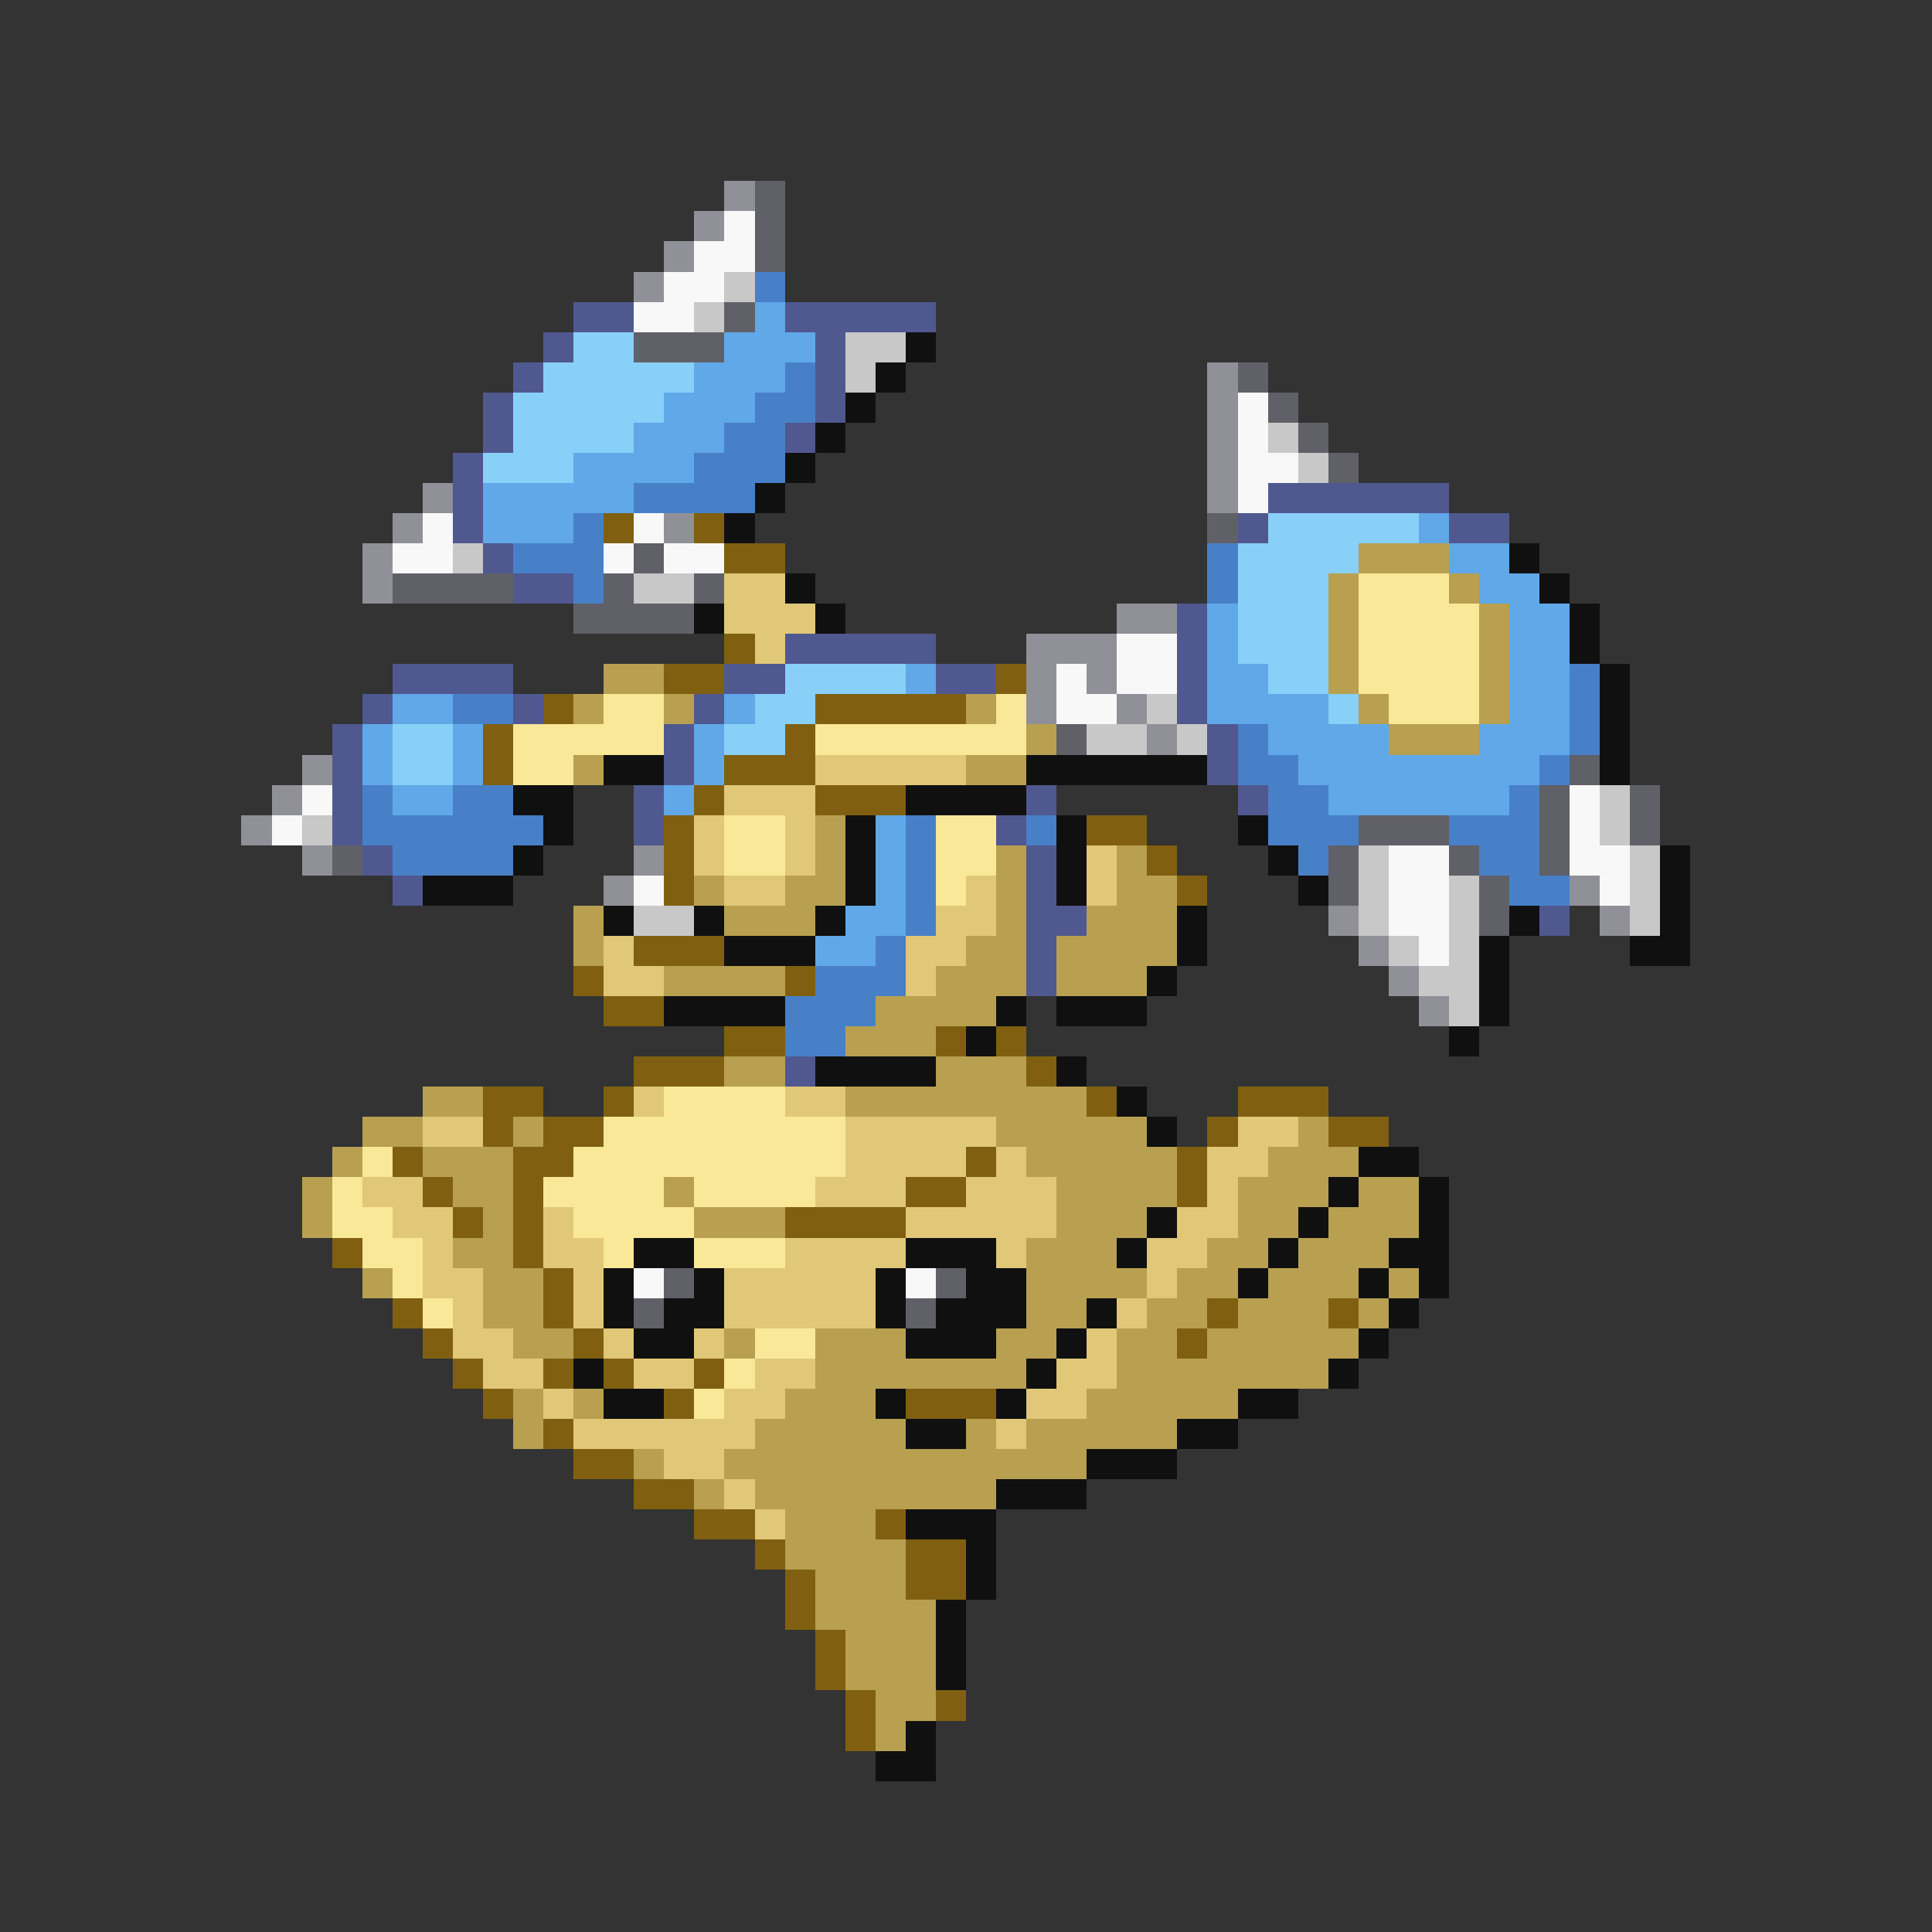 <svg xmlns="http://www.w3.org/2000/svg" viewBox="0 -0.5 64 64" shape-rendering="crispEdges">
<rect x="0" y="-0.5" width="64" height="64" fill="#333333" stroke="none"/>
<path stroke="#909098" d="M24 6h1M23 7h1M22 8h1M21 9h1M40 12h1M40 13h1M40 14h1M40 15h1M14 16h1M40 16h1M13 17h1M22 17h1M12 18h1M12 19h1M37 20h2M34 21h3M34 22h1M36 22h1M34 23h1M37 23h1M38 24h1M10 25h1M9 26h1M8 27h1M10 28h1M21 28h1M20 29h1M52 29h1M44 30h1M53 30h1M45 31h1M46 32h1M47 33h1" />
<path stroke="#606068" d="M25 6h1M25 7h1M25 8h1M24 10h1M21 11h3M41 12h1M42 13h1M43 14h1M44 15h1M40 17h1M21 18h1M13 19h4M20 19h1M23 19h1M19 20h4M35 24h1M52 25h1M51 26h1M54 26h1M45 27h3M51 27h1M54 27h1M11 28h1M44 28h1M48 28h1M51 28h1M44 29h1M49 29h1M49 30h1M22 42h1M31 42h1M21 43h1M30 43h1" />
<path stroke="#f8f8f8" d="M24 7h1M23 8h2M22 9h2M21 10h2M41 13h1M41 14h1M41 15h2M41 16h1M14 17h1M21 17h1M13 18h2M20 18h1M22 18h2M37 21h2M35 22h1M37 22h2M35 23h2M10 26h1M52 26h1M9 27h1M52 27h1M46 28h2M52 28h2M21 29h1M46 29h2M53 29h1M46 30h2M47 31h1M21 42h1M30 42h1" />
<path stroke="#c8c8c8" d="M24 9h1M23 10h1M28 11h2M28 12h1M42 14h1M43 15h1M15 18h1M21 19h2M38 23h1M36 24h2M39 24h1M53 26h1M10 27h1M53 27h1M45 28h1M54 28h1M45 29h1M48 29h1M54 29h1M21 30h2M45 30h1M48 30h1M54 30h1M46 31h1M48 31h1M47 32h2M48 33h1" />
<path stroke="#4880c8" d="M25 9h1M26 12h1M25 13h2M24 14h2M23 15h3M21 16h4M19 17h1M17 18h3M40 18h1M19 19h1M40 19h1M52 22h1M15 23h2M52 23h1M41 24h1M52 24h1M41 25h2M51 25h1M12 26h1M15 26h2M42 26h2M50 26h1M12 27h6M30 27h1M34 27h1M42 27h3M48 27h3M13 28h4M30 28h1M43 28h1M49 28h2M30 29h1M50 29h2M30 30h1M29 31h1M27 32h3M26 33h3M26 34h2" />
<path stroke="#505890" d="M19 10h2M26 10h5M18 11h1M27 11h1M17 12h1M27 12h1M16 13h1M27 13h1M16 14h1M26 14h1M15 15h1M15 16h1M42 16h6M15 17h1M41 17h1M48 17h2M16 18h1M17 19h2M39 20h1M26 21h5M39 21h1M13 22h4M24 22h2M31 22h2M39 22h1M12 23h1M17 23h1M23 23h1M39 23h1M11 24h1M22 24h1M40 24h1M11 25h1M22 25h1M40 25h1M11 26h1M21 26h1M34 26h1M41 26h1M11 27h1M21 27h1M33 27h1M12 28h1M34 28h1M13 29h1M34 29h1M34 30h2M51 30h1M34 31h1M34 32h1M26 35h1" />
<path stroke="#60a8e8" d="M25 10h1M24 11h3M23 12h3M22 13h3M21 14h3M19 15h4M16 16h5M16 17h3M47 17h1M48 18h2M49 19h2M40 20h1M50 20h2M40 21h1M50 21h2M30 22h1M40 22h2M50 22h2M13 23h2M24 23h1M40 23h4M50 23h2M12 24h1M15 24h1M23 24h1M42 24h4M49 24h3M12 25h1M15 25h1M23 25h1M43 25h8M13 26h2M22 26h1M44 26h6M29 27h1M29 28h1M29 29h1M28 30h2M27 31h2" />
<path stroke="#88d0f8" d="M19 11h2M18 12h5M17 13h5M17 14h4M16 15h3M42 17h5M41 18h4M41 19h3M41 20h3M41 21h3M26 22h4M42 22h2M25 23h2M44 23h1M13 24h2M24 24h2M13 25h2" />
<path stroke="#101010" d="M30 11h1M29 12h1M28 13h1M27 14h1M26 15h1M25 16h1M24 17h1M50 18h1M26 19h1M51 19h1M23 20h1M27 20h1M52 20h1M52 21h1M53 22h1M53 23h1M53 24h1M20 25h2M34 25h6M53 25h1M17 26h2M30 26h4M18 27h1M28 27h1M35 27h1M41 27h1M17 28h1M28 28h1M35 28h1M42 28h1M55 28h1M14 29h3M28 29h1M35 29h1M43 29h1M55 29h1M20 30h1M23 30h1M27 30h1M39 30h1M50 30h1M55 30h1M24 31h3M39 31h1M49 31h1M54 31h2M38 32h1M49 32h1M22 33h4M33 33h1M35 33h3M49 33h1M32 34h1M48 34h1M27 35h4M35 35h1M37 36h1M38 37h1M45 38h2M44 39h1M47 39h1M38 40h1M43 40h1M47 40h1M21 41h2M30 41h3M37 41h1M42 41h1M46 41h2M20 42h1M23 42h1M29 42h1M32 42h2M41 42h1M45 42h1M47 42h1M20 43h1M22 43h2M29 43h1M31 43h3M36 43h1M46 43h1M21 44h2M30 44h3M35 44h1M45 44h1M19 45h1M34 45h1M44 45h1M20 46h2M29 46h1M33 46h1M41 46h2M30 47h2M39 47h2M36 48h3M33 49h3M30 50h3M32 51h1M32 52h1M31 53h1M31 54h1M31 55h1M30 57h1M29 58h2" />
<path stroke="#806010" d="M20 17h1M23 17h1M24 18h2M24 21h1M22 22h2M33 22h1M18 23h1M27 23h5M16 24h1M26 24h1M16 25h1M24 25h3M23 26h1M27 26h3M22 27h1M36 27h2M22 28h1M38 28h1M22 29h1M39 29h1M21 31h3M19 32h1M26 32h1M20 33h2M24 34h2M31 34h1M33 34h1M21 35h3M34 35h1M16 36h2M20 36h1M36 36h1M41 36h3M16 37h1M18 37h2M40 37h1M44 37h2M13 38h1M17 38h2M32 38h1M39 38h1M14 39h1M17 39h1M30 39h2M39 39h1M15 40h1M17 40h1M26 40h4M11 41h1M17 41h1M18 42h1M13 43h1M18 43h1M40 43h1M44 43h1M14 44h1M19 44h1M39 44h1M15 45h1M18 45h1M20 45h1M23 45h1M16 46h1M22 46h1M30 46h3M18 47h1M19 48h2M21 49h2M23 50h2M29 50h1M25 51h1M30 51h2M26 52h1M30 52h2M26 53h1M27 54h1M27 55h1M28 56h1M31 56h1M28 57h1" />
<path stroke="#b8a050" d="M45 18h3M44 19h1M48 19h1M44 20h1M49 20h1M44 21h1M49 21h1M20 22h2M44 22h1M49 22h1M19 23h1M22 23h1M32 23h1M45 23h1M49 23h1M34 24h1M46 24h3M19 25h1M32 25h2M27 27h1M27 28h1M33 28h1M37 28h1M23 29h1M26 29h2M33 29h1M37 29h2M19 30h1M24 30h3M33 30h1M36 30h3M19 31h1M32 31h2M35 31h4M22 32h4M31 32h3M35 32h3M29 33h4M28 34h3M24 35h2M31 35h3M14 36h2M28 36h8M12 37h2M17 37h1M33 37h5M43 37h1M11 38h1M14 38h3M34 38h5M42 38h3M10 39h1M15 39h2M22 39h1M35 39h4M41 39h3M45 39h2M10 40h1M16 40h1M23 40h3M35 40h3M41 40h2M44 40h3M15 41h2M34 41h3M40 41h2M43 41h3M12 42h1M16 42h2M34 42h4M39 42h2M42 42h3M46 42h1M16 43h2M34 43h2M38 43h2M41 43h3M45 43h1M17 44h2M24 44h1M27 44h3M33 44h2M37 44h2M40 44h5M27 45h7M37 45h7M17 46h1M19 46h1M26 46h3M36 46h5M17 47h1M25 47h5M32 47h1M34 47h5M21 48h1M24 48h12M23 49h1M25 49h8M26 50h3M26 51h4M27 52h3M27 53h4M28 54h3M28 55h3M29 56h2M29 57h1" />
<path stroke="#e0c878" d="M24 19h2M24 20h3M25 21h1M27 25h5M24 26h3M23 27h1M26 27h1M23 28h1M26 28h1M36 28h1M24 29h2M32 29h1M36 29h1M31 30h2M20 31h1M30 31h2M20 32h2M30 32h1M21 36h1M26 36h2M14 37h2M28 37h5M41 37h2M28 38h4M33 38h1M40 38h2M12 39h2M27 39h3M32 39h3M40 39h1M13 40h2M18 40h1M30 40h5M39 40h2M14 41h1M18 41h2M26 41h4M33 41h1M38 41h2M14 42h2M19 42h1M24 42h5M38 42h1M15 43h1M19 43h1M24 43h5M37 43h1M15 44h2M20 44h1M23 44h1M36 44h1M16 45h2M21 45h2M25 45h2M35 45h2M18 46h1M24 46h2M34 46h2M19 47h6M33 47h1M22 48h2M24 49h1M25 50h1" />
<path stroke="#f8e898" d="M45 19h3M45 20h4M45 21h4M45 22h4M20 23h2M33 23h1M46 23h3M17 24h5M27 24h7M17 25h2M24 27h2M31 27h2M24 28h2M31 28h2M31 29h1M22 36h4M20 37h8M12 38h1M19 38h9M11 39h1M18 39h4M23 39h4M11 40h2M19 40h4M12 41h2M20 41h1M23 41h3M13 42h1M14 43h1M25 44h2M24 45h1M23 46h1" />
</svg>